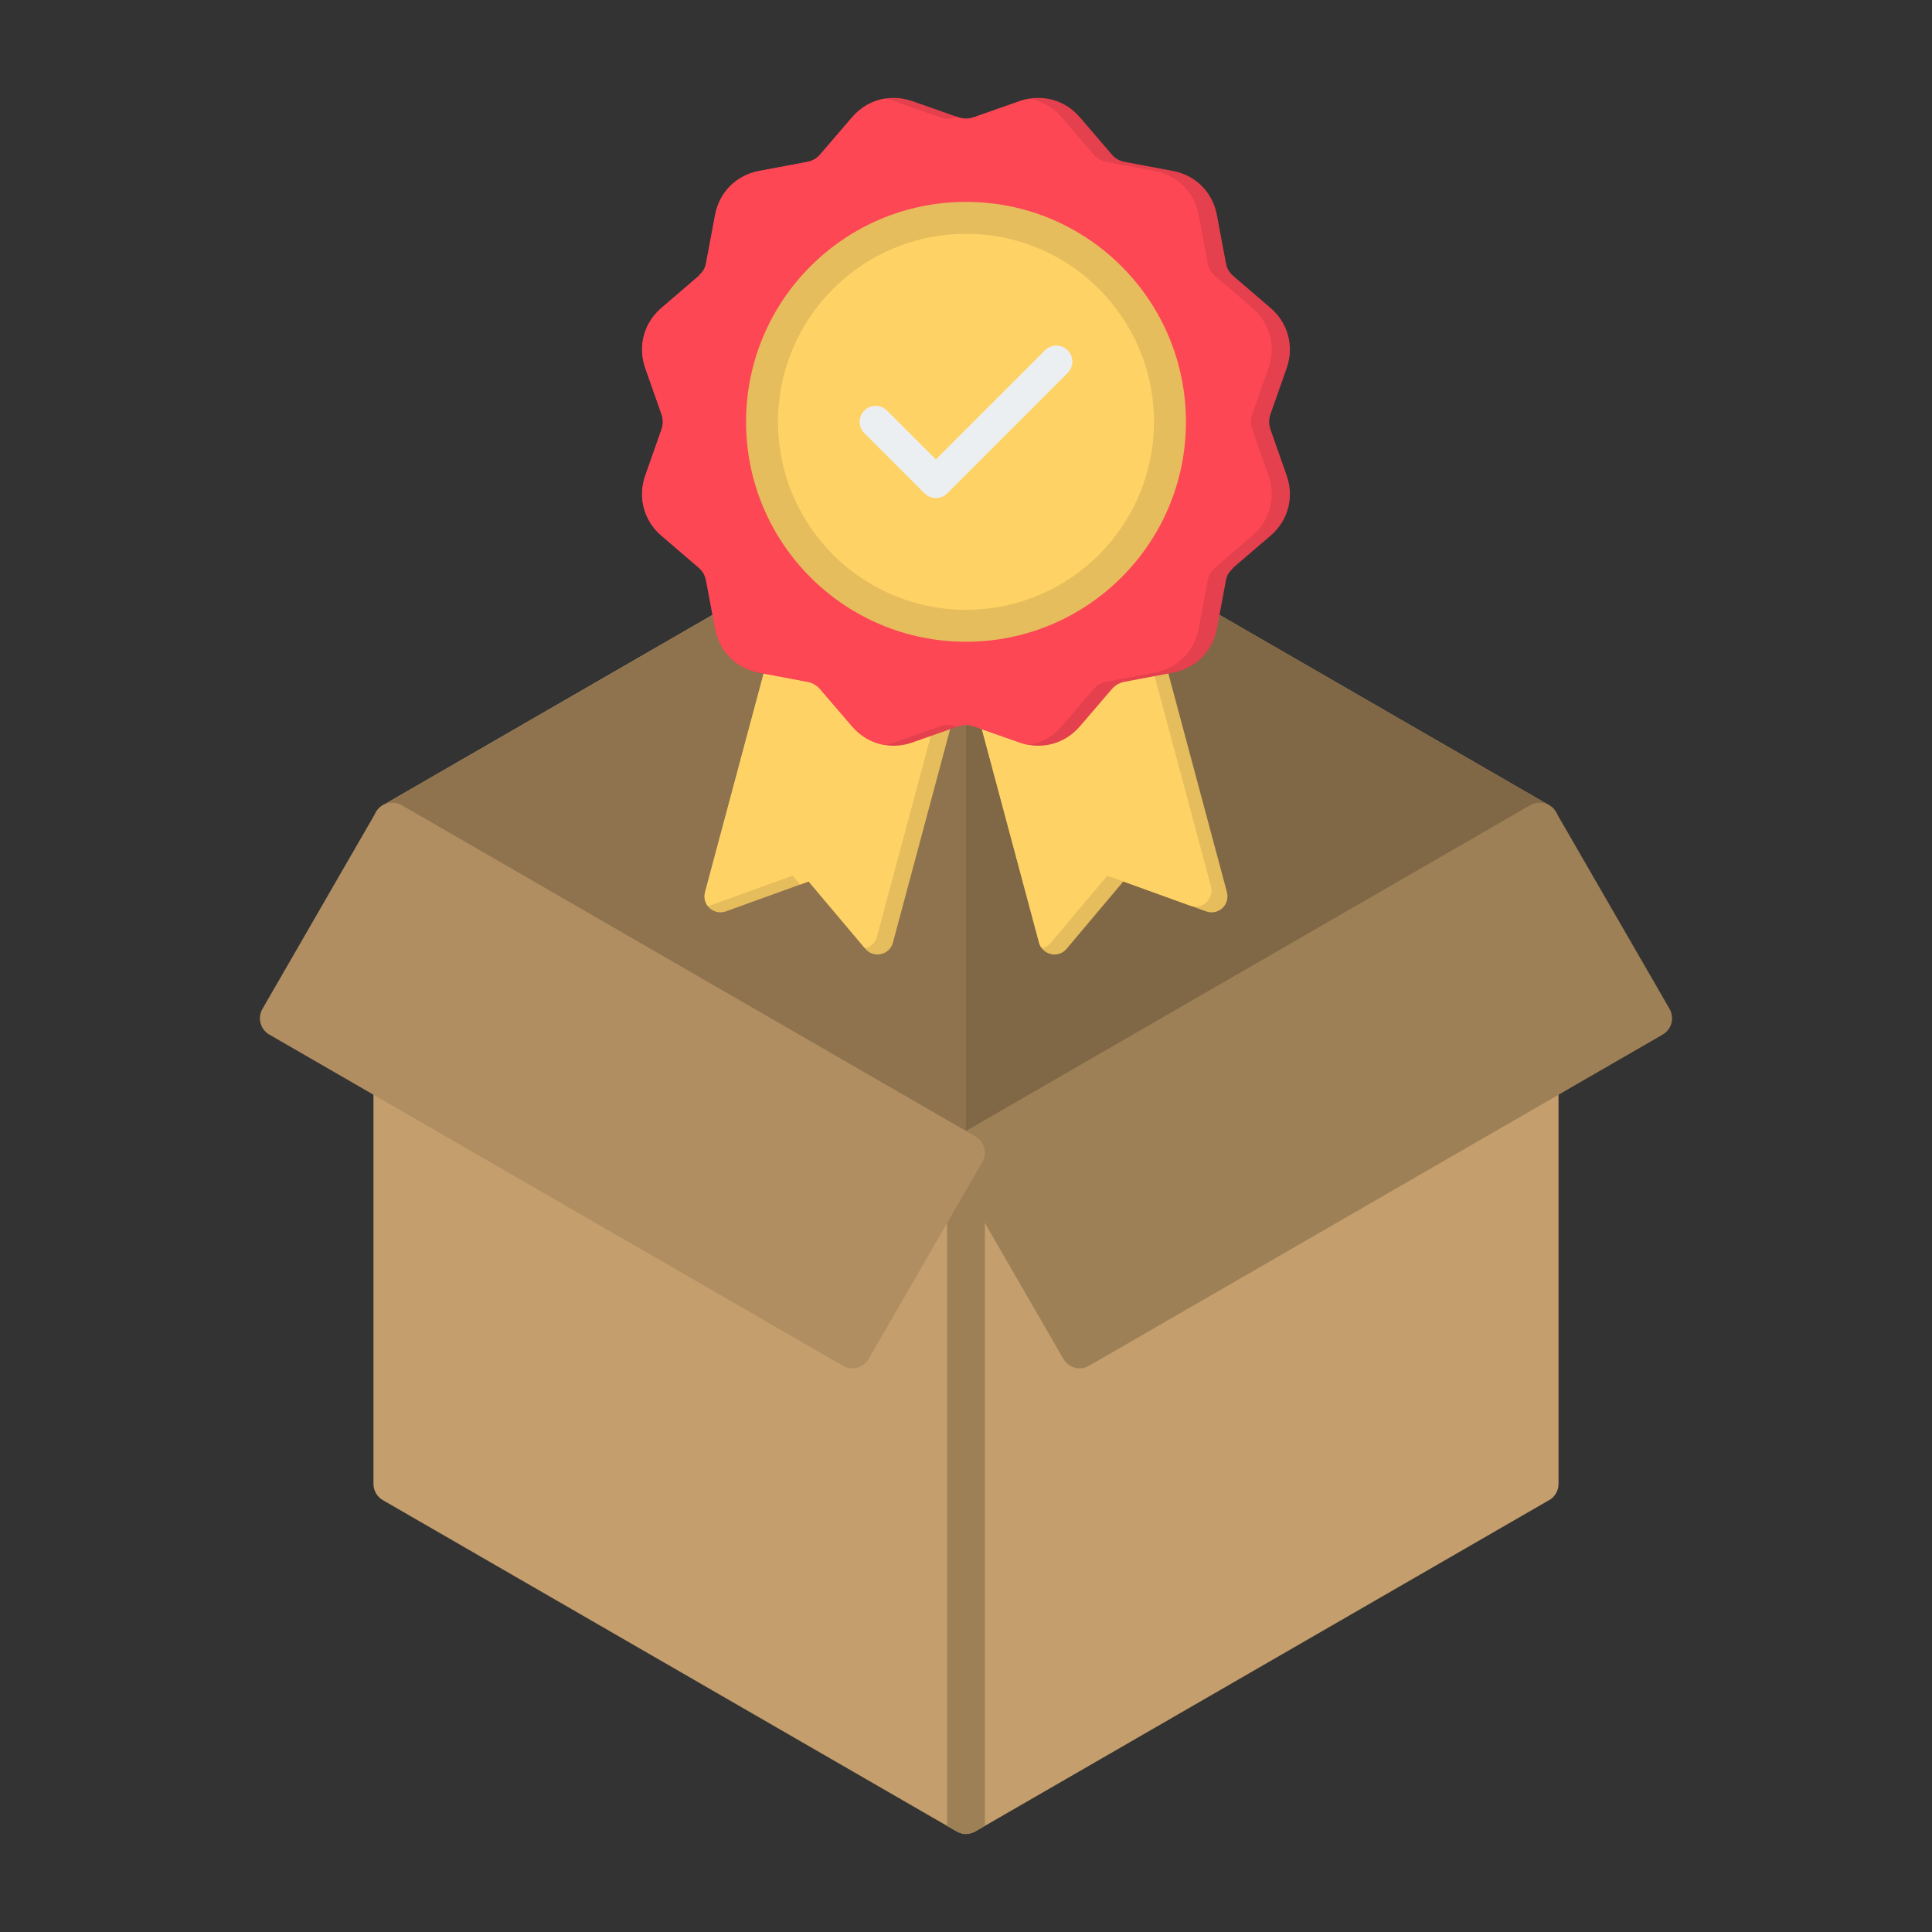 <svg id="Layer_1" enable-background="new 0 0 512 512" viewBox="0 0 512 512" xmlns="http://www.w3.org/2000/svg"><rect x="0" y="0" width="512" height="512" fill="#333333" stroke="none"/><g clip-rule="evenodd" fill-rule="evenodd"><path d="m258.769 125.777 151.739 87.607c1.6.92 2.518 2.594 2.519 4.316v175.546c0 2.02-1.198 3.76-2.922 4.549l-151.625 87.54c-1.597.918-3.493.86-4.981 0l-152.027-87.773c-1.595-.924-2.498-2.597-2.5-4.316v-175.546c0-1.978 1.149-3.688 2.815-4.499l151.713-87.59c1.699-.984 3.738-.853 5.269.166z" fill="#c49e6c"/><path d="m261 483.882c-5.185 2.993-5.163 2.804-10 .011v-188.97h10z" fill="#9e8057"/><path d="m253.5 309.79-151.971-87.74c-3.385-1.926-3.371-6.748-.056-8.665l152.027-87.774c1.488-.859 3.384-.918 4.981 0l151.984 87.748c3.379 1.922 3.375 6.739.044 8.658l-151.739 87.607c-1.532 1.019-3.571 1.15-5.27.166z" fill="#8e734e"/><path d="m256 124.948c.843-.001 1.697.213 2.481.663l151.984 87.748c3.379 1.922 3.375 6.739.044 8.658l-151.739 87.607c-.821.546-1.787.838-2.769.839v-185.515z" fill="#806846"/><path d="m440.638 274.169-152.028 87.774c-2.456 1.42-5.528.575-6.966-2.094l-29.961-51.894c-1.367-2.379-.556-5.423 1.816-6.797l152.027-87.773c2.457-1.421 5.533-.573 6.966 2.095l29.961 51.894c1.368 2.377.557 5.421-1.815 6.795z" fill="#9e8057"/><path d="m223.389 361.943-152.027-87.774c-2.372-1.374-3.183-4.418-1.816-6.797l30.11-52.172c1.381-2.384 4.433-3.197 6.817-1.816l152.027 87.773c2.372 1.374 3.183 4.418 1.816 6.797l-30.11 52.172c-1.381 2.384-4.433 3.197-6.817 1.817z" fill="#b08e61"/><path d="m256 177.537-19.364 72.268c-.603 2.256-2.92 3.596-5.176 2.993-.989-.264-1.802-.858-2.353-1.632l-14.807-17.568-21.938 7.93c-2.192.795-4.613-.338-5.408-2.53-.306-.844-.326-1.722-.11-2.528l-.006-.002 23.826-88.921c.603-2.256 2.92-3.596 5.176-2.993.148.04.293.087.433.141l39.726 12.1 39.726-12.1c.14-.054.285-.102.433-.141 2.256-.603 4.573.738 5.176 2.993l23.826 88.921-.006.002c.216.806.196 1.684-.11 2.528-.794 2.192-3.216 3.325-5.407 2.53l-21.939-7.93-14.807 17.568c-.55.774-1.364 1.368-2.353 1.632-2.255.603-4.573-.738-5.176-2.993z" fill="#e6bd5c"/><path d="m256 177.537-1.913 7.139-2.323-8.67-19.364 72.267c-.423 1.581-1.687 2.712-3.183 3.04-.038-.048-.074-.098-.11-.147l-14.807-17.568-2.258.816-1.978-2.347-21.938 7.93c-.177.064-.356.116-.535.155-.265-.34-.482-.727-.636-1.154-.306-.844-.326-1.722-.11-2.528l-.006-.002 23.826-88.921c.603-2.256 2.92-3.596 5.176-2.993.148.04.293.087.433.141l39.726 12.1 39.726-12.1c.14-.054.285-.102.433-.141.064-.017.127-.032.191-.046.339.434.598.942.749 1.508l23.826 88.921-.006.002c.216.806.196 1.684-.11 2.528-.795 2.192-3.216 3.325-5.408 2.53l-17.703-6.399-4.236-1.531-14.807 17.568c-.55.774-1.363 1.368-2.353 1.632-.064.017-.127.032-.191.046-.339-.435-.598-.943-.749-1.508z" fill="#ffd266"/><path d="m258.051 31.082 12.201-4.288c5.769-2.027 11.93-.369 15.913 4.272l8.423 9.814c.98 1.142 2.055 1.758 3.528 2.035l12.711 2.387c6.027 1.132 10.525 5.63 11.657 11.657l2.387 12.71c.278 1.483.894 2.549 2.035 3.528l9.814 8.423c4.641 3.983 6.299 10.143 4.272 15.913l-4.288 12.201c-.484 1.379-.484 2.723 0 4.103l4.288 12.201c2.027 5.769.368 11.93-4.273 15.913l-9.814 8.422c-1.173 1.375-1.684 1.661-2.035 3.528l-2.387 12.711c-1.132 6.027-5.63 10.525-11.657 11.657l-12.711 2.387c-1.483.278-2.549.894-3.528 2.035l-8.423 9.814c-3.983 4.641-10.143 6.3-15.913 4.272l-12.201-4.288c-1.412-.496-2.694-.495-4.103 0l-12.201 4.288c-5.77 2.028-11.93.368-15.913-4.272l-8.423-9.814c-.99-1.154-2.035-1.754-3.528-2.035l-12.71-2.387c-6.028-1.133-10.525-5.63-11.657-11.657l-2.387-12.71c-.278-1.483-.894-2.549-2.035-3.528l-9.814-8.423c-4.641-3.982-6.3-10.143-4.273-15.913l4.288-12.201c.485-1.38.485-2.723 0-4.103l-4.288-12.201c-2.027-5.77-.368-11.93 4.272-15.913l9.814-8.423c1.173-1.374 1.685-1.661 2.035-3.528l2.387-12.711c1.132-6.027 5.63-10.525 11.657-11.657l12.711-2.387c1.477-.277 2.548-.893 3.528-2.035l8.423-9.814c3.983-4.641 10.143-6.3 15.913-4.272l12.201 4.288c1.38.485 2.725.486 4.104.001z" fill="#e4404d"/><path d="m258.051 31.082 12.201-4.288c.83-.292 1.668-.507 2.507-.648 3.256.556 6.281 2.241 8.58 4.92l8.423 9.814c.98 1.142 2.055 1.758 3.528 2.035l12.71 2.387c6.028 1.132 10.525 5.63 11.657 11.657l2.387 12.71c.279 1.483.894 2.549 2.035 3.528l9.814 8.423c4.641 3.983 6.299 10.143 4.272 15.913l-4.288 12.201c-.484 1.379-.484 2.723 0 4.103l4.288 12.201c2.027 5.769.368 11.93-4.273 15.913l-9.814 8.422c-1.173 1.375-1.684 1.661-2.035 3.528l-2.387 12.711c-1.132 6.027-5.63 10.525-11.657 11.657l-12.71 2.387c-1.483.278-2.549.894-3.528 2.035l-8.423 9.814c-2.299 2.679-5.324 4.364-8.58 4.92-.839-.141-1.677-.357-2.507-.648l-12.201-4.288c-1.412-.496-2.694-.495-4.103 0l-.361.127-.362-.127c-1.412-.496-2.694-.495-4.103 0l-12.202 4.288c-.83.292-1.668.507-2.507.648-3.256-.556-6.281-2.242-8.58-4.92l-8.423-9.814c-.99-1.154-2.035-1.754-3.528-2.035l-12.71-2.387c-6.028-1.133-10.525-5.63-11.657-11.657l-2.387-12.71c-.278-1.483-.894-2.549-2.035-3.528l-9.814-8.423c-4.641-3.982-6.3-10.143-4.273-15.913l4.288-12.201c.485-1.38.485-2.723 0-4.103l-4.288-12.201c-2.027-5.77-.368-11.93 4.272-15.913l9.814-8.423c1.173-1.374 1.685-1.661 2.035-3.528l2.387-12.711c1.132-6.027 5.63-10.525 11.657-11.657l12.711-2.387c1.477-.277 2.548-.893 3.528-2.035l8.423-9.814c2.299-2.679 5.324-4.364 8.58-4.92.839.141 1.677.356 2.507.648l12.202 4.288c1.379.484 2.724.484 4.103 0l.362-.127.362.127c1.379.485 2.724.486 4.103.001z" fill="#fd4755"/><circle cx="256" cy="111.786" fill="#ffd266" r="54.049"/><path d="m256 53.503c16.094 0 30.665 6.524 41.212 17.071s17.071 25.118 17.071 41.212-6.524 30.665-17.071 41.212c-10.548 10.548-25.119 17.072-41.212 17.072s-30.665-6.524-41.212-17.071-17.071-25.118-17.071-41.212 6.524-30.665 17.071-41.212c10.547-10.548 25.118-17.072 41.212-17.072zm35.225 23.058c-9.014-9.015-21.469-14.59-35.226-14.59s-26.211 5.576-35.226 14.59c-9.014 9.014-14.59 21.469-14.59 35.226s5.576 26.211 14.59 35.226c9.014 9.014 21.469 14.59 35.226 14.59s26.211-5.576 35.226-14.59c9.014-9.014 14.59-21.469 14.59-35.226s-5.575-26.212-14.59-35.226z" fill="#e6bd5c"/><path d="m276.954 92.828c1.653-1.653 4.333-1.653 5.987 0 1.653 1.653 1.653 4.334 0 5.987l-31.931 31.931c-1.653 1.653-4.333 1.653-5.986 0l-15.965-15.965c-1.653-1.653-1.653-4.333 0-5.986s4.334-1.653 5.986 0l12.972 12.972z" fill="#eceff1"/></g></svg>
